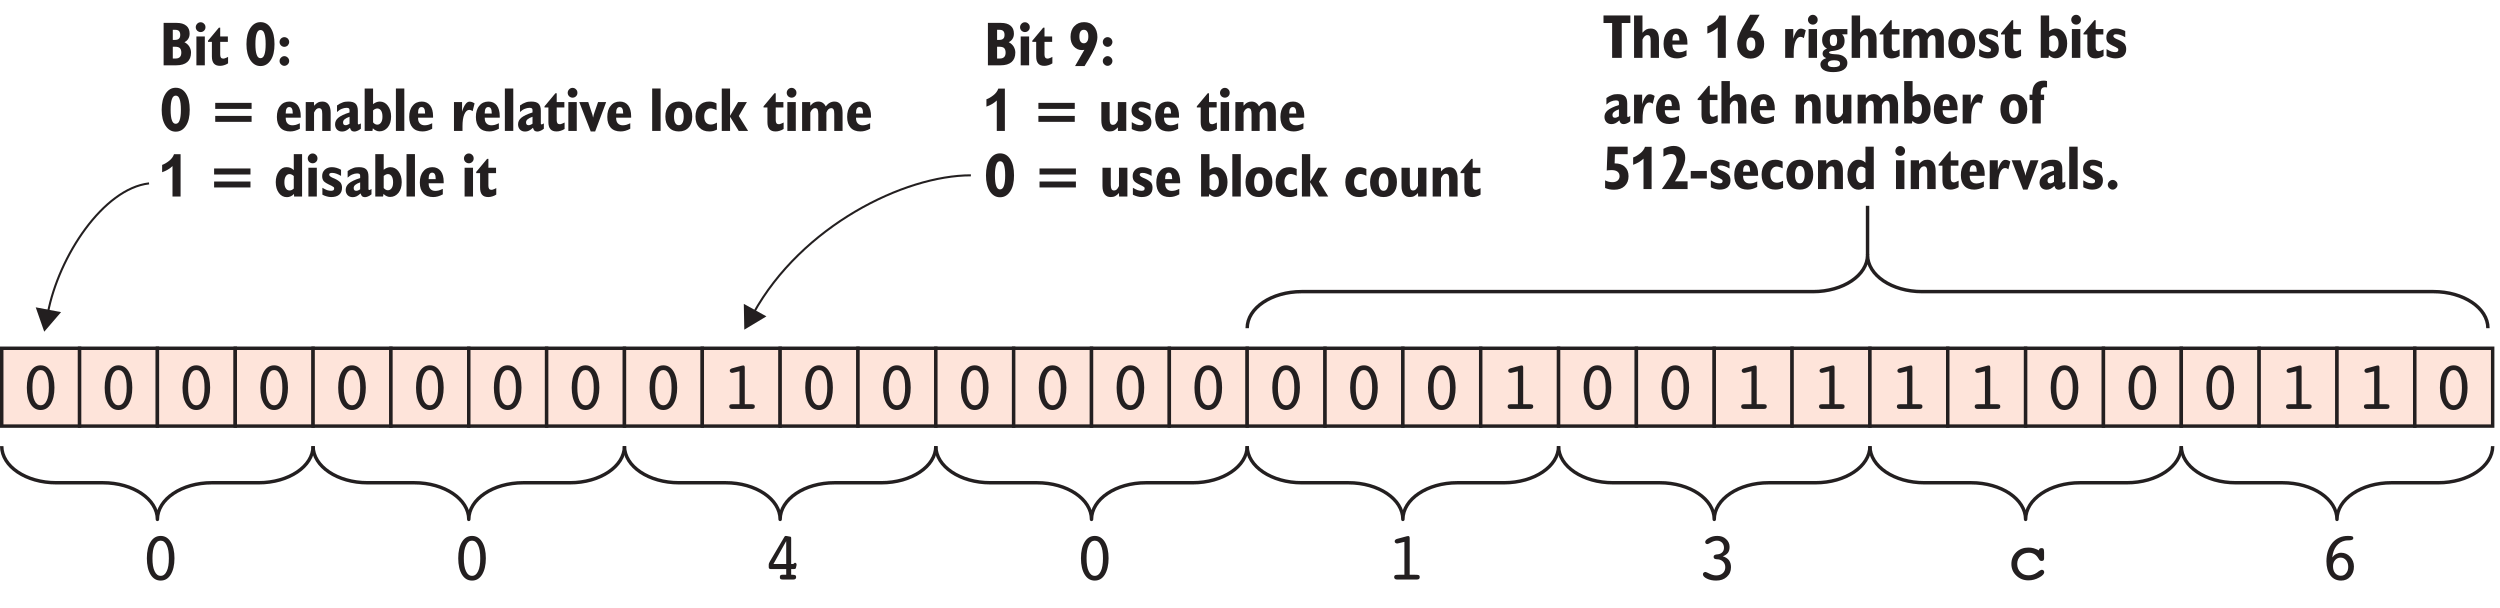 <?xml version="1.0" encoding="UTF-8"?>
<svg xmlns="http://www.w3.org/2000/svg" xmlns:xlink="http://www.w3.org/1999/xlink" width="362pt" height="88pt" viewBox="0 0 362 88" version="1.1">
<defs>
<g>
<symbol overflow="visible" id="glyph0-0">
<path style="stroke:none;" d="M 5.5 1.766 L 5.5 -7.047 L 0.5 -7.047 L 0.5 1.766 Z M 1.062 -6.484 L 4.938 -6.484 L 4.938 1.203 L 1.062 1.203 Z M 1.062 -6.484 "/>
</symbol>
<symbol overflow="visible" id="glyph0-1">
<path style="stroke:none;" d="M 3.875 -4.953 C 4.094 -4.516 4.188 -3.891 4.188 -3.078 C 4.188 -2.266 4.094 -1.641 3.875 -1.203 C 3.672 -0.75 3.375 -0.531 3 -0.531 C 2.625 -0.531 2.328 -0.75 2.125 -1.203 C 1.906 -1.641 1.812 -2.266 1.812 -3.078 C 1.812 -3.891 1.906 -4.516 2.125 -4.953 C 2.328 -5.406 2.625 -5.625 3 -5.625 C 3.375 -5.625 3.672 -5.406 3.875 -4.953 Z M 4.453 -0.703 C 4.812 -1.297 5 -2.078 5 -3.078 C 5 -4.078 4.812 -4.875 4.453 -5.453 C 4.094 -6.031 3.609 -6.312 3 -6.312 C 2.391 -6.312 1.906 -6.031 1.547 -5.453 C 1.188 -4.875 1 -4.094 1 -3.078 C 1 -2.078 1.188 -1.281 1.547 -0.703 C 1.906 -0.125 2.391 0.156 3 0.156 C 3.609 0.156 4.094 -0.125 4.453 -0.703 Z M 4.453 -0.703 "/>
</symbol>
<symbol overflow="visible" id="glyph0-2">
<path style="stroke:none;" d="M 2.75 -5.453 L 2.75 -0.688 L 1.938 -0.688 C 1.656 -0.688 1.469 -0.672 1.391 -0.625 C 1.312 -0.562 1.266 -0.484 1.266 -0.344 C 1.266 -0.234 1.297 -0.156 1.375 -0.094 C 1.438 -0.031 1.531 0 1.656 0 L 4.578 0 C 4.703 0 4.812 -0.031 4.875 -0.094 C 4.938 -0.156 4.969 -0.234 4.969 -0.344 C 4.969 -0.484 4.938 -0.562 4.844 -0.625 C 4.766 -0.672 4.594 -0.688 4.297 -0.688 L 3.516 -0.688 L 3.516 -5.969 C 3.516 -6.062 3.5 -6.156 3.469 -6.203 C 3.438 -6.266 3.375 -6.297 3.312 -6.297 C 3.281 -6.297 3.25 -6.297 3.219 -6.281 C 3.188 -6.281 3.156 -6.266 3.109 -6.266 L 1.656 -5.875 C 1.562 -5.844 1.484 -5.797 1.422 -5.734 C 1.375 -5.688 1.344 -5.609 1.344 -5.531 C 1.344 -5.438 1.375 -5.359 1.438 -5.312 C 1.5 -5.25 1.578 -5.219 1.688 -5.219 C 1.703 -5.219 1.719 -5.219 1.734 -5.219 C 1.766 -5.234 1.797 -5.234 1.828 -5.234 Z M 2.75 -5.453 "/>
</symbol>
<symbol overflow="visible" id="glyph0-3">
<path style="stroke:none;" d="M 1.562 -2.25 L 3.406 -5.562 L 3.406 -2.25 Z M 4.453 0 C 4.594 0 4.688 -0.031 4.75 -0.094 C 4.812 -0.156 4.844 -0.234 4.844 -0.344 C 4.844 -0.484 4.812 -0.562 4.734 -0.609 C 4.656 -0.656 4.516 -0.688 4.297 -0.688 L 4.125 -0.688 L 4.125 -1.516 L 4.547 -1.516 C 4.641 -1.516 4.703 -1.531 4.75 -1.562 C 4.797 -1.625 4.828 -1.703 4.844 -1.812 L 4.891 -2.016 C 4.906 -2.047 4.906 -2.062 4.906 -2.094 C 4.906 -2.109 4.906 -2.141 4.906 -2.172 C 4.906 -2.234 4.891 -2.297 4.844 -2.344 C 4.797 -2.406 4.734 -2.422 4.688 -2.422 C 4.625 -2.422 4.578 -2.391 4.547 -2.344 C 4.516 -2.281 4.453 -2.25 4.375 -2.25 L 4.125 -2.25 L 4.125 -5.953 C 4.125 -6.031 4.125 -6.094 4.094 -6.141 C 4.062 -6.188 4.016 -6.203 3.984 -6.203 L 3.484 -6.297 C 3.469 -6.297 3.453 -6.297 3.438 -6.297 C 3.391 -6.312 3.359 -6.312 3.344 -6.312 C 3.297 -6.312 3.25 -6.297 3.219 -6.281 C 3.188 -6.25 3.156 -6.203 3.109 -6.125 L 1.047 -2.625 C 1.047 -2.594 1.031 -2.578 1.016 -2.562 C 0.922 -2.406 0.875 -2.281 0.875 -2.156 L 0.875 -1.812 C 0.875 -1.703 0.891 -1.641 0.938 -1.594 C 0.984 -1.547 1.047 -1.516 1.125 -1.516 L 3.406 -1.516 L 3.406 -0.688 L 2.844 -0.688 C 2.703 -0.688 2.625 -0.656 2.562 -0.609 C 2.516 -0.562 2.484 -0.469 2.484 -0.344 C 2.484 -0.219 2.516 -0.125 2.562 -0.078 C 2.625 -0.031 2.719 0 2.875 0 Z M 4.453 0 "/>
</symbol>
<symbol overflow="visible" id="glyph0-4">
<path style="stroke:none;" d="M 4.516 -3.875 C 4.672 -4.094 4.75 -4.375 4.75 -4.719 C 4.75 -5.172 4.578 -5.547 4.234 -5.859 C 3.906 -6.172 3.484 -6.312 2.984 -6.312 C 2.531 -6.312 2.125 -6.219 1.766 -6.016 C 1.406 -5.828 1.219 -5.625 1.219 -5.438 C 1.219 -5.344 1.25 -5.266 1.312 -5.203 C 1.375 -5.156 1.453 -5.125 1.547 -5.125 C 1.609 -5.125 1.797 -5.203 2.078 -5.375 C 2.375 -5.547 2.656 -5.625 2.922 -5.625 C 3.219 -5.625 3.453 -5.531 3.656 -5.344 C 3.844 -5.141 3.938 -4.891 3.938 -4.578 C 3.938 -4.344 3.859 -4.125 3.703 -3.953 C 3.547 -3.797 3.344 -3.688 3.094 -3.656 C 3.016 -3.641 2.938 -3.625 2.828 -3.625 C 2.562 -3.578 2.438 -3.469 2.438 -3.281 C 2.438 -3.062 2.562 -2.953 2.844 -2.938 C 2.984 -2.938 3.094 -2.922 3.188 -2.906 C 3.484 -2.844 3.703 -2.719 3.875 -2.516 C 4.047 -2.312 4.125 -2.062 4.125 -1.781 C 4.125 -1.438 4.016 -1.141 3.766 -0.922 C 3.516 -0.703 3.203 -0.594 2.812 -0.594 C 2.516 -0.594 2.203 -0.672 1.844 -0.844 C 1.516 -1.016 1.312 -1.094 1.25 -1.094 C 1.156 -1.094 1.062 -1.062 0.984 -0.984 C 0.922 -0.938 0.891 -0.844 0.891 -0.75 C 0.891 -0.531 1.078 -0.312 1.469 -0.125 C 1.844 0.062 2.297 0.156 2.797 0.156 C 3.438 0.156 3.953 -0.016 4.344 -0.375 C 4.766 -0.75 4.953 -1.203 4.953 -1.781 C 4.953 -2.188 4.859 -2.516 4.656 -2.797 C 4.438 -3.062 4.141 -3.25 3.766 -3.359 C 4.094 -3.484 4.344 -3.656 4.516 -3.875 Z M 4.516 -3.875 "/>
</symbol>
<symbol overflow="visible" id="glyph0-5">
<path style="stroke:none;" d="M 3.688 -4.531 C 3.438 -4.594 3.188 -4.625 2.938 -4.625 C 2.234 -4.625 1.641 -4.406 1.172 -3.953 C 0.703 -3.484 0.469 -2.938 0.469 -2.25 C 0.469 -1.578 0.703 -1.016 1.188 -0.562 C 1.656 -0.109 2.234 0.125 2.938 0.125 C 3.484 0.125 4 -0.016 4.484 -0.281 C 4.984 -0.547 5.219 -0.812 5.219 -1.062 C 5.219 -1.172 5.188 -1.25 5.125 -1.312 C 5.062 -1.375 4.984 -1.406 4.875 -1.406 C 4.766 -1.406 4.594 -1.312 4.375 -1.156 C 4.281 -1.062 4.188 -1.016 4.125 -0.969 C 3.953 -0.844 3.766 -0.766 3.562 -0.703 C 3.375 -0.641 3.172 -0.609 2.953 -0.609 C 2.469 -0.609 2.078 -0.766 1.781 -1.062 C 1.469 -1.375 1.312 -1.766 1.312 -2.266 C 1.312 -2.734 1.484 -3.125 1.797 -3.422 C 2.109 -3.719 2.531 -3.875 3.031 -3.875 C 3.312 -3.875 3.578 -3.797 3.797 -3.672 C 4.031 -3.531 4.219 -3.328 4.375 -3.062 C 4.453 -2.906 4.547 -2.812 4.594 -2.766 C 4.672 -2.703 4.734 -2.688 4.828 -2.688 C 4.953 -2.688 5.047 -2.703 5.109 -2.766 C 5.172 -2.828 5.203 -2.922 5.203 -3.047 L 5.203 -3.953 C 5.203 -4.188 5.172 -4.344 5.125 -4.438 C 5.062 -4.516 4.984 -4.547 4.844 -4.547 C 4.719 -4.547 4.625 -4.516 4.562 -4.469 C 4.5 -4.422 4.469 -4.344 4.469 -4.234 L 4.469 -4.219 C 4.188 -4.359 3.938 -4.453 3.688 -4.531 Z M 3.688 -4.531 "/>
</symbol>
<symbol overflow="visible" id="glyph0-6">
<path style="stroke:none;" d="M 2.266 -2.812 C 2.469 -3.047 2.734 -3.172 3.047 -3.172 C 3.375 -3.172 3.625 -3.047 3.844 -2.797 C 4.047 -2.547 4.156 -2.234 4.156 -1.828 C 4.156 -1.453 4.047 -1.125 3.844 -0.906 C 3.656 -0.656 3.391 -0.547 3.078 -0.547 C 2.75 -0.547 2.484 -0.672 2.266 -0.922 C 2.062 -1.172 1.953 -1.5 1.953 -1.906 C 1.953 -2.266 2.047 -2.578 2.266 -2.812 Z M 2.453 -4.844 C 2.766 -5.266 3.188 -5.516 3.703 -5.625 C 3.859 -5.656 4.062 -5.672 4.312 -5.672 C 4.703 -5.688 4.891 -5.781 4.891 -5.984 C 4.891 -6.125 4.844 -6.203 4.734 -6.25 C 4.641 -6.297 4.438 -6.312 4.109 -6.312 C 3.188 -6.312 2.438 -5.984 1.859 -5.312 C 1.297 -4.641 1 -3.75 1 -2.641 C 1 -1.797 1.188 -1.109 1.578 -0.594 C 1.953 -0.094 2.484 0.156 3.125 0.156 C 3.656 0.156 4.109 -0.031 4.453 -0.406 C 4.812 -0.797 4.984 -1.281 4.984 -1.875 C 4.984 -2.438 4.797 -2.906 4.438 -3.297 C 4.078 -3.688 3.641 -3.875 3.125 -3.875 C 2.875 -3.875 2.641 -3.812 2.438 -3.703 C 2.203 -3.594 2.016 -3.422 1.844 -3.203 C 1.922 -3.875 2.125 -4.438 2.453 -4.844 Z M 2.453 -4.844 "/>
</symbol>
<symbol overflow="visible" id="glyph1-0">
<path style="stroke:none;" d="M 4.953 1.594 L 4.953 -6.344 L 0.453 -6.344 L 0.453 1.594 Z M 0.953 -5.844 L 4.453 -5.844 L 4.453 1.094 L 0.953 1.094 Z M 0.953 -5.844 "/>
</symbol>
<symbol overflow="visible" id="glyph1-1">
<path style="stroke:none;" d="M 1.875 -2.688 L 2.203 -2.688 C 2.516 -2.688 2.75 -2.625 2.891 -2.5 C 3.031 -2.359 3.109 -2.141 3.109 -1.844 C 3.109 -1.562 3.047 -1.344 2.906 -1.203 C 2.766 -1.062 2.578 -0.984 2.297 -0.984 L 1.875 -0.984 Z M 1.875 -5.141 L 2.203 -5.141 C 2.469 -5.141 2.656 -5.078 2.766 -4.969 C 2.891 -4.844 2.953 -4.656 2.953 -4.406 C 2.953 -4.141 2.891 -3.953 2.75 -3.844 C 2.625 -3.719 2.406 -3.672 2.094 -3.672 L 1.875 -3.672 Z M 2.391 0 C 3.078 0 3.609 -0.156 3.969 -0.469 C 4.328 -0.781 4.516 -1.234 4.516 -1.844 C 4.516 -2.172 4.422 -2.453 4.266 -2.719 C 4.109 -2.969 3.875 -3.188 3.562 -3.344 C 3.828 -3.484 4.016 -3.656 4.125 -3.859 C 4.25 -4.062 4.312 -4.297 4.312 -4.594 C 4.312 -5.078 4.156 -5.469 3.828 -5.734 C 3.484 -6.016 3.031 -6.141 2.438 -6.141 L 0.547 -6.141 L 0.547 0 Z M 2.391 0 "/>
</symbol>
<symbol overflow="visible" id="glyph1-2">
<path style="stroke:none;" d="M 0.562 -5.016 C 0.703 -4.891 0.875 -4.812 1.062 -4.812 C 1.266 -4.812 1.438 -4.891 1.562 -5.016 C 1.703 -5.156 1.766 -5.312 1.766 -5.516 C 1.766 -5.719 1.703 -5.891 1.562 -6.016 C 1.438 -6.156 1.266 -6.234 1.062 -6.234 C 0.859 -6.234 0.703 -6.156 0.562 -6.016 C 0.438 -5.875 0.359 -5.719 0.359 -5.516 C 0.359 -5.312 0.438 -5.156 0.562 -5.016 Z M 1.672 0 L 1.672 -4.172 L 0.453 -4.172 L 0.453 0 Z M 1.672 0 "/>
</symbol>
<symbol overflow="visible" id="glyph1-3">
<path style="stroke:none;" d="M 0 -3.562 L 0 -3.391 L 0.562 -3.391 L 0.562 -1.281 C 0.562 -0.812 0.656 -0.484 0.859 -0.25 C 1.047 -0.031 1.344 0.078 1.75 0.078 C 1.938 0.078 2.141 0.047 2.328 -0.016 C 2.516 -0.062 2.703 -0.156 2.906 -0.281 L 2.906 -1.219 C 2.734 -1.125 2.578 -1.062 2.484 -1.031 C 2.375 -0.984 2.297 -0.969 2.219 -0.969 C 2.062 -0.969 1.953 -1.016 1.875 -1.109 C 1.812 -1.203 1.766 -1.344 1.766 -1.531 L 1.766 -3.391 L 2.875 -3.391 L 2.875 -4.172 L 1.766 -4.172 L 1.766 -5.453 L 1.578 -5.453 Z M 0 -3.562 "/>
</symbol>
<symbol overflow="visible" id="glyph1-4">
<path style="stroke:none;" d=""/>
</symbol>
<symbol overflow="visible" id="glyph1-5">
<path style="stroke:none;" d="M 1.75 -4.609 C 1.859 -4.938 2.047 -5.109 2.297 -5.109 C 2.562 -5.109 2.75 -4.953 2.859 -4.609 C 2.984 -4.281 3.047 -3.766 3.047 -3.062 C 3.047 -2.375 2.984 -1.859 2.859 -1.531 C 2.75 -1.203 2.562 -1.031 2.297 -1.031 C 2.047 -1.031 1.859 -1.203 1.75 -1.531 C 1.625 -1.859 1.562 -2.375 1.562 -3.062 C 1.562 -3.766 1.625 -4.281 1.75 -4.609 Z M 0.828 -0.75 C 1.203 -0.188 1.688 0.109 2.297 0.109 C 2.922 0.109 3.422 -0.188 3.781 -0.75 C 4.156 -1.312 4.328 -2.094 4.328 -3.062 C 4.328 -4.047 4.156 -4.828 3.781 -5.406 C 3.422 -5.969 2.922 -6.25 2.297 -6.25 C 1.688 -6.25 1.203 -5.953 0.828 -5.391 C 0.453 -4.812 0.266 -4.047 0.266 -3.062 C 0.266 -2.094 0.453 -1.328 0.828 -0.75 Z M 0.828 -0.75 "/>
</symbol>
<symbol overflow="visible" id="glyph1-6">
<path style="stroke:none;" d="M 0.656 -0.141 C 0.797 0 0.953 0.078 1.141 0.078 C 1.328 0.078 1.5 0 1.641 -0.141 C 1.766 -0.266 1.844 -0.438 1.844 -0.625 C 1.844 -0.812 1.766 -0.984 1.641 -1.109 C 1.5 -1.25 1.328 -1.328 1.141 -1.328 C 0.953 -1.328 0.797 -1.25 0.656 -1.109 C 0.516 -0.969 0.453 -0.812 0.453 -0.625 C 0.453 -0.438 0.516 -0.266 0.656 -0.141 Z M 0.656 -2.875 C 0.797 -2.75 0.953 -2.672 1.141 -2.672 C 1.328 -2.672 1.5 -2.75 1.641 -2.875 C 1.766 -3.031 1.844 -3.188 1.844 -3.375 C 1.844 -3.562 1.766 -3.734 1.641 -3.875 C 1.5 -4 1.328 -4.078 1.141 -4.078 C 0.953 -4.078 0.797 -4 0.656 -3.875 C 0.516 -3.719 0.453 -3.562 0.453 -3.375 C 0.453 -3.188 0.516 -3.031 0.656 -2.875 Z M 0.656 -2.875 "/>
</symbol>
<symbol overflow="visible" id="glyph1-7">
<path style="stroke:none;" d="M 1.109 -1.312 L 6.375 -1.312 L 6.375 -2.172 L 1.109 -2.172 Z M 1.109 -3.188 L 6.375 -3.188 L 6.375 -4.062 L 1.109 -4.062 Z M 1.109 -3.188 "/>
</symbol>
<symbol overflow="visible" id="glyph1-8">
<path style="stroke:none;" d="M 1.516 -2.609 C 1.516 -2.891 1.562 -3.109 1.641 -3.234 C 1.734 -3.391 1.859 -3.453 2.016 -3.453 C 2.188 -3.453 2.328 -3.391 2.406 -3.234 C 2.484 -3.094 2.531 -2.875 2.531 -2.562 L 2.531 -2.516 L 1.516 -2.516 Z M 2.969 -0.875 C 2.797 -0.844 2.641 -0.812 2.5 -0.812 C 2.172 -0.812 1.938 -0.906 1.766 -1.094 C 1.594 -1.266 1.516 -1.531 1.516 -1.875 L 1.516 -1.922 L 3.688 -1.922 C 3.688 -1.953 3.688 -1.984 3.688 -2.047 C 3.688 -2.094 3.688 -2.125 3.688 -2.141 C 3.688 -2.797 3.547 -3.312 3.266 -3.688 C 2.969 -4.062 2.562 -4.25 2.062 -4.25 C 1.5 -4.25 1.047 -4.047 0.734 -3.641 C 0.391 -3.25 0.234 -2.703 0.234 -2.016 C 0.234 -1.344 0.406 -0.828 0.734 -0.469 C 1.078 -0.094 1.562 0.078 2.172 0.078 C 2.391 0.078 2.609 0.047 2.844 -0.016 C 3.078 -0.078 3.328 -0.188 3.562 -0.312 L 3.562 -1.109 C 3.328 -1 3.125 -0.922 2.969 -0.875 Z M 2.969 -0.875 "/>
</symbol>
<symbol overflow="visible" id="glyph1-9">
<path style="stroke:none;" d="M 1.656 0 L 1.656 -2.656 C 1.766 -2.875 1.875 -3.047 1.984 -3.141 C 2.094 -3.234 2.234 -3.297 2.359 -3.297 C 2.531 -3.297 2.656 -3.234 2.734 -3.109 C 2.812 -2.984 2.844 -2.766 2.844 -2.453 L 2.844 0 L 4.062 0 L 4.062 -2.641 C 4.062 -3.156 3.953 -3.562 3.75 -3.828 C 3.547 -4.109 3.25 -4.25 2.859 -4.25 C 2.609 -4.25 2.391 -4.203 2.219 -4.109 C 2.031 -4.016 1.844 -3.859 1.672 -3.641 L 1.641 -4.172 L 0.453 -4.172 L 0.453 0 Z M 1.656 0 "/>
</symbol>
<symbol overflow="visible" id="glyph1-10">
<path style="stroke:none;" d="M 2.031 -0.891 C 1.938 -0.844 1.844 -0.828 1.75 -0.828 C 1.625 -0.828 1.531 -0.859 1.469 -0.922 C 1.406 -1 1.375 -1.094 1.375 -1.234 C 1.375 -1.406 1.453 -1.562 1.609 -1.688 C 1.75 -1.812 1.984 -1.938 2.312 -2.047 L 2.312 -1.047 C 2.219 -0.984 2.125 -0.922 2.031 -0.891 Z M 2.594 -0.031 C 2.703 0.047 2.844 0.094 3 0.094 C 3.125 0.094 3.281 0.062 3.422 0 C 3.578 -0.062 3.766 -0.156 3.953 -0.312 L 3.953 -1.094 C 3.875 -1.031 3.812 -1 3.766 -0.984 C 3.703 -0.953 3.656 -0.938 3.641 -0.938 C 3.594 -0.938 3.562 -0.953 3.547 -0.984 C 3.531 -1 3.516 -1.031 3.516 -1.094 L 3.516 -2.906 C 3.516 -3.391 3.406 -3.719 3.188 -3.938 C 2.969 -4.156 2.609 -4.25 2.125 -4.25 C 1.828 -4.25 1.531 -4.219 1.281 -4.109 C 1.016 -4.016 0.75 -3.875 0.5 -3.688 L 0.5 -2.734 C 0.719 -2.938 0.938 -3.094 1.172 -3.188 C 1.406 -3.281 1.641 -3.344 1.875 -3.344 C 2.031 -3.344 2.141 -3.312 2.219 -3.266 C 2.281 -3.203 2.312 -3.125 2.312 -3.016 L 2.312 -2.672 C 1.547 -2.438 1.016 -2.172 0.688 -1.906 C 0.375 -1.641 0.219 -1.328 0.219 -0.953 C 0.219 -0.641 0.312 -0.391 0.5 -0.188 C 0.688 0 0.938 0.094 1.25 0.094 C 1.438 0.094 1.625 0.047 1.797 -0.031 C 1.969 -0.109 2.172 -0.266 2.375 -0.453 C 2.438 -0.266 2.5 -0.125 2.594 -0.031 Z M 2.594 -0.031 "/>
</symbol>
<symbol overflow="visible" id="glyph1-11">
<path style="stroke:none;" d="M 1.969 -3.172 C 2.062 -3.219 2.172 -3.25 2.281 -3.25 C 2.516 -3.25 2.688 -3.141 2.828 -2.938 C 2.969 -2.719 3.031 -2.438 3.031 -2.062 C 3.031 -1.703 2.969 -1.422 2.828 -1.219 C 2.688 -1.016 2.516 -0.906 2.281 -0.906 C 2.172 -0.906 2.062 -0.938 1.969 -0.984 C 1.859 -1.047 1.766 -1.125 1.672 -1.234 L 1.672 -2.969 C 1.766 -3.062 1.859 -3.125 1.969 -3.172 Z M 1.578 0 L 1.641 -0.375 C 1.797 -0.219 1.953 -0.109 2.109 -0.047 C 2.266 0.031 2.422 0.062 2.594 0.062 C 3.094 0.062 3.484 -0.141 3.812 -0.531 C 4.125 -0.922 4.281 -1.438 4.281 -2.078 C 4.281 -2.703 4.125 -3.234 3.812 -3.641 C 3.516 -4.047 3.109 -4.25 2.641 -4.25 C 2.484 -4.25 2.328 -4.219 2.156 -4.156 C 1.984 -4.094 1.828 -4 1.672 -3.875 L 1.672 -6.141 L 0.453 -6.141 L 0.453 0 Z M 1.578 0 "/>
</symbol>
<symbol overflow="visible" id="glyph1-12">
<path style="stroke:none;" d="M 1.688 0 L 1.688 -6.141 L 0.469 -6.141 L 0.469 0 Z M 1.688 0 "/>
</symbol>
<symbol overflow="visible" id="glyph1-13">
<path style="stroke:none;" d="M 1.688 0 L 1.688 -0.672 C 1.688 -1.391 1.766 -1.969 1.953 -2.406 C 2.141 -2.828 2.375 -3.047 2.672 -3.047 C 2.75 -3.047 2.828 -3.031 2.922 -3 C 3 -2.969 3.078 -2.922 3.156 -2.859 L 3.438 -3.984 C 3.328 -4.062 3.188 -4.125 3.078 -4.172 C 2.953 -4.219 2.828 -4.234 2.703 -4.234 C 2.5 -4.234 2.297 -4.125 2.125 -3.875 C 1.938 -3.641 1.766 -3.266 1.625 -2.781 L 1.625 -4.172 L 0.453 -4.172 L 0.453 0 Z M 1.688 0 "/>
</symbol>
<symbol overflow="visible" id="glyph1-14">
<path style="stroke:none;" d="M 2.203 0.078 L 3.797 -4.172 L 2.625 -4.172 L 2.094 -2.641 C 2.047 -2.531 2.016 -2.422 1.984 -2.297 C 1.953 -2.172 1.922 -2.047 1.906 -1.922 C 1.875 -2.062 1.844 -2.219 1.812 -2.328 C 1.766 -2.453 1.75 -2.562 1.703 -2.656 L 1.203 -4.172 L -0.094 -4.172 L 1.562 0.078 Z M 2.203 0.078 "/>
</symbol>
<symbol overflow="visible" id="glyph1-15">
<path style="stroke:none;" d="M 0.75 -0.5 C 1.094 -0.109 1.562 0.078 2.172 0.078 C 2.766 0.078 3.25 -0.109 3.594 -0.5 C 3.938 -0.875 4.109 -1.406 4.109 -2.078 C 4.109 -2.75 3.938 -3.281 3.594 -3.672 C 3.234 -4.062 2.766 -4.25 2.172 -4.25 C 1.578 -4.25 1.094 -4.062 0.75 -3.672 C 0.391 -3.281 0.219 -2.75 0.219 -2.078 C 0.219 -1.406 0.391 -0.875 0.75 -0.5 Z M 1.656 -3.016 C 1.766 -3.234 1.938 -3.344 2.172 -3.344 C 2.391 -3.344 2.578 -3.234 2.688 -3.016 C 2.812 -2.797 2.875 -2.5 2.875 -2.078 C 2.875 -1.672 2.812 -1.359 2.688 -1.156 C 2.578 -0.938 2.406 -0.828 2.172 -0.828 C 1.938 -0.828 1.766 -0.938 1.656 -1.141 C 1.531 -1.359 1.469 -1.672 1.469 -2.078 C 1.469 -2.5 1.531 -2.797 1.656 -3.016 Z M 1.656 -3.016 "/>
</symbol>
<symbol overflow="visible" id="glyph1-16">
<path style="stroke:none;" d="M 3.344 -1.203 C 3.156 -1.109 3 -1.031 2.859 -0.984 C 2.719 -0.938 2.578 -0.922 2.453 -0.922 C 2.156 -0.922 1.922 -1.016 1.75 -1.219 C 1.578 -1.438 1.5 -1.703 1.5 -2.078 C 1.5 -2.438 1.578 -2.734 1.75 -2.938 C 1.922 -3.156 2.156 -3.266 2.438 -3.266 C 2.547 -3.266 2.672 -3.234 2.812 -3.188 C 2.969 -3.156 3.109 -3.094 3.281 -3 L 3.281 -3.984 C 3.109 -4.078 2.922 -4.141 2.75 -4.188 C 2.578 -4.234 2.391 -4.25 2.219 -4.25 C 1.625 -4.25 1.141 -4.062 0.781 -3.656 C 0.406 -3.266 0.234 -2.734 0.234 -2.078 C 0.234 -1.406 0.406 -0.891 0.781 -0.5 C 1.141 -0.109 1.609 0.078 2.219 0.078 C 2.406 0.078 2.594 0.062 2.797 0.016 C 2.969 -0.031 3.156 -0.094 3.344 -0.188 Z M 3.344 -1.203 "/>
</symbol>
<symbol overflow="visible" id="glyph1-17">
<path style="stroke:none;" d="M 1.641 0 L 1.641 -2.047 L 2.891 0 L 4.25 0 L 2.906 -2.156 L 4.078 -4.172 L 2.797 -4.172 L 1.641 -2.188 L 1.641 -6.141 L 0.438 -6.141 L 0.438 0 Z M 1.641 0 "/>
</symbol>
<symbol overflow="visible" id="glyph1-18">
<path style="stroke:none;" d="M 1.641 0 L 1.641 -2.656 C 1.719 -2.859 1.812 -3.016 1.938 -3.125 C 2.047 -3.234 2.172 -3.297 2.328 -3.297 C 2.484 -3.297 2.609 -3.234 2.688 -3.109 C 2.75 -2.984 2.797 -2.766 2.797 -2.453 L 2.797 0 L 3.969 0 L 3.969 -2.656 C 4.047 -2.859 4.141 -3.016 4.25 -3.125 C 4.375 -3.234 4.516 -3.297 4.641 -3.297 C 4.812 -3.297 4.938 -3.234 5 -3.109 C 5.078 -2.984 5.109 -2.766 5.109 -2.453 L 5.109 0 L 6.312 0 L 6.312 -2.641 C 6.312 -3.156 6.203 -3.562 6.016 -3.828 C 5.812 -4.109 5.531 -4.25 5.141 -4.25 C 4.891 -4.25 4.656 -4.188 4.469 -4.078 C 4.25 -3.969 4.062 -3.781 3.875 -3.547 C 3.766 -3.781 3.609 -3.953 3.422 -4.078 C 3.266 -4.188 3.031 -4.25 2.781 -4.25 C 2.562 -4.25 2.359 -4.203 2.188 -4.109 C 2 -4.016 1.828 -3.859 1.641 -3.641 L 1.625 -4.172 L 0.453 -4.172 L 0.453 0 Z M 1.641 0 "/>
</symbol>
<symbol overflow="visible" id="glyph1-19">
<path style="stroke:none;" d="M 2.562 -0.953 C 2.469 -0.906 2.359 -0.875 2.25 -0.875 C 2 -0.875 1.812 -0.984 1.688 -1.188 C 1.547 -1.391 1.484 -1.688 1.484 -2.062 C 1.484 -2.438 1.547 -2.719 1.688 -2.938 C 1.812 -3.141 2 -3.25 2.234 -3.25 C 2.344 -3.25 2.453 -3.219 2.547 -3.172 C 2.641 -3.125 2.75 -3.062 2.844 -2.969 L 2.844 -1.156 C 2.75 -1.062 2.656 -1 2.562 -0.953 Z M 2.891 0 L 4.047 0 L 4.047 -6.141 L 2.844 -6.141 L 2.844 -3.828 C 2.688 -3.969 2.516 -4.094 2.344 -4.156 C 2.172 -4.219 1.984 -4.25 1.766 -4.25 C 1.344 -4.25 0.984 -4.047 0.688 -3.641 C 0.391 -3.219 0.234 -2.703 0.234 -2.078 C 0.234 -1.438 0.391 -0.922 0.688 -0.516 C 0.984 -0.109 1.375 0.094 1.859 0.094 C 2.047 0.094 2.234 0.047 2.406 -0.031 C 2.578 -0.109 2.734 -0.219 2.875 -0.375 Z M 2.891 0 "/>
</symbol>
<symbol overflow="visible" id="glyph1-20">
<path style="stroke:none;" d="M 0.984 -0.016 C 1.203 0.047 1.406 0.078 1.609 0.078 C 2.109 0.078 2.5 -0.031 2.781 -0.266 C 3.062 -0.516 3.188 -0.844 3.188 -1.281 C 3.188 -1.578 3.109 -1.812 2.969 -2.016 C 2.797 -2.203 2.516 -2.406 2.109 -2.594 C 2.047 -2.625 1.953 -2.656 1.844 -2.703 C 1.5 -2.859 1.328 -3 1.328 -3.156 C 1.328 -3.25 1.359 -3.312 1.438 -3.359 C 1.5 -3.406 1.609 -3.422 1.75 -3.422 C 1.938 -3.422 2.141 -3.391 2.359 -3.312 C 2.578 -3.234 2.812 -3.125 3.047 -2.984 L 3.047 -3.875 C 2.828 -4 2.594 -4.094 2.375 -4.156 C 2.156 -4.219 1.938 -4.25 1.703 -4.25 C 1.297 -4.25 0.969 -4.125 0.703 -3.891 C 0.438 -3.641 0.312 -3.344 0.312 -2.969 C 0.312 -2.672 0.375 -2.438 0.531 -2.234 C 0.688 -2.047 1.062 -1.828 1.656 -1.562 C 1.812 -1.469 1.922 -1.406 1.984 -1.359 C 2.031 -1.312 2.047 -1.234 2.047 -1.156 C 2.047 -1.047 2.016 -0.969 1.938 -0.906 C 1.859 -0.859 1.75 -0.828 1.609 -0.828 C 1.438 -0.828 1.234 -0.859 1.031 -0.922 C 0.828 -1 0.609 -1.109 0.344 -1.266 L 0.344 -0.266 C 0.562 -0.156 0.781 -0.062 0.984 -0.016 Z M 0.984 -0.016 "/>
</symbol>
<symbol overflow="visible" id="glyph1-21">
<path style="stroke:none;" d="M 2.719 0 L 2.719 -5.047 L 3.969 -5.047 L 3.969 -6.141 L 0.078 -6.141 L 0.078 -5.047 L 1.328 -5.047 L 1.328 0 Z M 2.719 0 "/>
</symbol>
<symbol overflow="visible" id="glyph1-22">
<path style="stroke:none;" d="M 1.672 0 L 1.672 -2.656 C 1.781 -2.875 1.891 -3.047 2 -3.141 C 2.109 -3.234 2.234 -3.297 2.375 -3.297 C 2.547 -3.297 2.672 -3.234 2.75 -3.109 C 2.828 -2.969 2.859 -2.75 2.859 -2.453 L 2.859 0 L 4.062 0 L 4.062 -2.641 C 4.062 -3.156 3.969 -3.562 3.766 -3.828 C 3.562 -4.109 3.266 -4.25 2.875 -4.25 C 2.625 -4.25 2.406 -4.203 2.219 -4.109 C 2.047 -4.016 1.859 -3.859 1.672 -3.641 L 1.672 -6.141 L 0.453 -6.141 L 0.453 0 Z M 1.672 0 "/>
</symbol>
<symbol overflow="visible" id="glyph1-23">
<path style="stroke:none;" d="M 1.75 -2.703 C 1.875 -2.875 2.031 -2.953 2.234 -2.953 C 2.453 -2.953 2.625 -2.875 2.734 -2.703 C 2.844 -2.531 2.891 -2.297 2.891 -1.984 C 2.891 -1.672 2.844 -1.422 2.734 -1.266 C 2.625 -1.094 2.453 -1.016 2.234 -1.016 C 2.031 -1.016 1.875 -1.094 1.75 -1.266 C 1.641 -1.422 1.594 -1.672 1.594 -1.984 C 1.594 -2.297 1.641 -2.531 1.75 -2.703 Z M 3.516 -6.25 L 2.141 -6.25 L 1.703 -5.531 L 1.672 -5.469 C 0.734 -3.969 0.266 -2.828 0.266 -2.062 C 0.266 -1.406 0.453 -0.891 0.797 -0.484 C 1.156 -0.094 1.625 0.109 2.203 0.109 C 2.781 0.109 3.266 -0.094 3.625 -0.484 C 4 -0.891 4.172 -1.406 4.172 -2.031 C 4.172 -2.594 4.016 -3.062 3.719 -3.406 C 3.406 -3.766 3 -3.938 2.516 -3.938 C 2.469 -3.938 2.438 -3.938 2.375 -3.938 C 2.328 -3.938 2.266 -3.922 2.172 -3.922 Z M 3.516 -6.25 "/>
</symbol>
<symbol overflow="visible" id="glyph1-24">
<path style="stroke:none;" d="M 2.672 0.469 C 2.812 0.547 2.875 0.672 2.875 0.844 C 2.875 1.016 2.812 1.125 2.656 1.219 C 2.5 1.297 2.281 1.344 2 1.344 C 1.688 1.344 1.469 1.312 1.328 1.234 C 1.188 1.156 1.109 1.031 1.109 0.875 C 1.109 0.703 1.188 0.562 1.344 0.484 C 1.5 0.391 1.719 0.344 2.016 0.344 C 2.312 0.344 2.531 0.391 2.672 0.469 Z M 1.516 -3.156 C 1.609 -3.297 1.75 -3.359 1.922 -3.359 C 2.109 -3.359 2.234 -3.297 2.328 -3.172 C 2.406 -3.047 2.453 -2.828 2.453 -2.531 C 2.453 -2.25 2.406 -2.047 2.328 -1.906 C 2.234 -1.781 2.109 -1.719 1.922 -1.719 C 1.75 -1.719 1.609 -1.781 1.516 -1.922 C 1.438 -2.047 1.391 -2.266 1.391 -2.531 C 1.391 -2.812 1.438 -3.031 1.516 -3.156 Z M 0.5 -1.047 C 0.391 -0.922 0.344 -0.781 0.344 -0.609 C 0.344 -0.453 0.391 -0.328 0.484 -0.219 C 0.562 -0.109 0.703 -0.031 0.875 0.031 C 0.609 0.125 0.391 0.25 0.25 0.406 C 0.109 0.562 0.031 0.734 0.031 0.938 C 0.031 1.297 0.203 1.578 0.516 1.766 C 0.844 1.969 1.297 2.062 1.875 2.062 C 2.531 2.062 3.031 1.953 3.391 1.719 C 3.75 1.484 3.938 1.156 3.938 0.734 C 3.938 0.375 3.781 0.078 3.484 -0.141 C 3.203 -0.375 2.812 -0.5 2.328 -0.516 C 2.266 -0.516 2.156 -0.531 2.047 -0.531 C 1.531 -0.562 1.281 -0.641 1.281 -0.781 C 1.281 -0.891 1.453 -0.969 1.781 -1 C 1.984 -1.016 2.141 -1.047 2.266 -1.078 C 2.688 -1.156 3 -1.312 3.219 -1.531 C 3.422 -1.766 3.531 -2.062 3.531 -2.453 C 3.531 -2.641 3.516 -2.828 3.453 -2.984 C 3.391 -3.125 3.297 -3.281 3.172 -3.406 L 3.938 -3.406 L 3.938 -4.172 L 2.141 -4.172 C 1.547 -4.172 1.094 -4.031 0.766 -3.766 C 0.438 -3.484 0.281 -3.109 0.281 -2.625 C 0.281 -2.328 0.328 -2.062 0.453 -1.859 C 0.562 -1.641 0.75 -1.469 0.984 -1.344 C 0.781 -1.266 0.609 -1.172 0.5 -1.047 Z M 0.5 -1.047 "/>
</symbol>
<symbol overflow="visible" id="glyph1-25">
<path style="stroke:none;" d="M 2.828 0 L 4.031 0 L 4.031 -4.172 L 2.812 -4.172 L 2.812 -1.516 C 2.703 -1.281 2.594 -1.125 2.5 -1.031 C 2.375 -0.922 2.25 -0.875 2.109 -0.875 C 1.938 -0.875 1.812 -0.938 1.734 -1.062 C 1.672 -1.188 1.625 -1.406 1.625 -1.703 L 1.625 -4.172 L 0.422 -4.172 L 0.422 -1.531 C 0.422 -1.016 0.516 -0.609 0.734 -0.328 C 0.938 -0.047 1.234 0.078 1.625 0.078 C 1.875 0.078 2.094 0.031 2.266 -0.062 C 2.453 -0.156 2.641 -0.312 2.812 -0.516 Z M 2.828 0 "/>
</symbol>
<symbol overflow="visible" id="glyph1-26">
<path style="stroke:none;" d="M 1.719 0 L 1.719 -3.391 L 2.203 -3.391 L 2.203 -4.172 L 1.719 -4.172 L 1.719 -4.484 C 1.719 -4.766 1.766 -4.953 1.875 -5.078 C 1.969 -5.188 2.141 -5.25 2.344 -5.25 C 2.391 -5.25 2.453 -5.25 2.547 -5.234 C 2.578 -5.234 2.609 -5.219 2.625 -5.219 L 2.625 -6.141 C 2.562 -6.156 2.484 -6.172 2.406 -6.188 C 2.328 -6.188 2.25 -6.203 2.156 -6.203 C 1.625 -6.203 1.203 -6.047 0.922 -5.734 C 0.641 -5.422 0.5 -4.969 0.5 -4.375 C 0.5 -4.359 0.5 -4.312 0.5 -4.281 C 0.5 -4.234 0.5 -4.188 0.5 -4.172 L 0.094 -4.172 L 0.094 -3.391 L 0.5 -3.391 L 0.5 0 Z M 1.719 0 "/>
</symbol>
<symbol overflow="visible" id="glyph1-27">
<path style="stroke:none;" d="M 0.922 0.031 C 1.156 0.078 1.391 0.094 1.625 0.094 C 2.266 0.094 2.766 -0.078 3.141 -0.438 C 3.516 -0.797 3.703 -1.266 3.703 -1.859 C 3.703 -2.438 3.531 -2.891 3.172 -3.219 C 2.828 -3.562 2.344 -3.719 1.734 -3.719 L 1.688 -3.719 L 1.734 -5.047 L 3.578 -5.047 L 3.578 -6.141 L 0.672 -6.141 L 0.547 -2.688 C 0.672 -2.703 0.781 -2.734 0.891 -2.734 C 1.016 -2.75 1.109 -2.75 1.203 -2.75 C 1.594 -2.75 1.891 -2.688 2.094 -2.531 C 2.297 -2.375 2.406 -2.156 2.406 -1.875 C 2.406 -1.609 2.312 -1.406 2.125 -1.234 C 1.938 -1.078 1.688 -1 1.391 -1 C 1.203 -1 1.031 -1.016 0.844 -1.062 C 0.656 -1.109 0.484 -1.172 0.312 -1.266 L 0.312 -0.156 C 0.5 -0.078 0.719 -0.016 0.922 0.031 Z M 0.922 0.031 "/>
</symbol>
<symbol overflow="visible" id="glyph1-28">
<path style="stroke:none;" d="M 3.828 0 L 3.828 -1.125 L 2 -1.125 C 2.516 -1.875 2.891 -2.531 3.125 -3.094 C 3.375 -3.641 3.484 -4.109 3.484 -4.516 C 3.484 -5.062 3.344 -5.484 3.047 -5.781 C 2.734 -6.109 2.328 -6.25 1.812 -6.25 C 1.578 -6.25 1.328 -6.219 1.078 -6.141 C 0.844 -6.078 0.578 -5.969 0.328 -5.828 L 0.328 -4.688 C 0.562 -4.828 0.766 -4.922 0.938 -4.984 C 1.109 -5.047 1.281 -5.078 1.438 -5.078 C 1.688 -5.078 1.891 -5.016 2.031 -4.859 C 2.156 -4.703 2.234 -4.484 2.234 -4.203 C 2.234 -3.797 2.047 -3.234 1.688 -2.531 C 1.328 -1.812 0.797 -0.969 0.094 0 Z M 3.828 0 "/>
</symbol>
<symbol overflow="visible" id="glyph1-29">
<path style="stroke:none;" d="M 2.562 -1.531 L 2.562 -2.625 L 0.234 -2.625 L 0.234 -1.531 Z M 2.562 -1.531 "/>
</symbol>
<symbol overflow="visible" id="glyph1-30">
<path style="stroke:none;" d="M 0.609 -0.141 C 0.75 0 0.906 0.078 1.094 0.078 C 1.281 0.078 1.453 0 1.578 -0.141 C 1.719 -0.266 1.797 -0.438 1.797 -0.625 C 1.797 -0.812 1.734 -0.984 1.594 -1.109 C 1.453 -1.25 1.281 -1.328 1.094 -1.328 C 0.906 -1.328 0.75 -1.25 0.609 -1.109 C 0.469 -0.969 0.391 -0.812 0.391 -0.625 C 0.391 -0.438 0.469 -0.266 0.609 -0.141 Z M 0.609 -0.141 "/>
</symbol>
<symbol overflow="visible" id="glyph1-31">
<path style="stroke:none;" d="M 2.641 -3.453 C 2.531 -3.281 2.375 -3.188 2.156 -3.188 C 1.938 -3.188 1.797 -3.281 1.672 -3.453 C 1.562 -3.609 1.516 -3.859 1.516 -4.172 C 1.516 -4.484 1.562 -4.719 1.672 -4.891 C 1.797 -5.062 1.938 -5.141 2.156 -5.141 C 2.375 -5.141 2.531 -5.062 2.641 -4.891 C 2.766 -4.719 2.812 -4.484 2.812 -4.172 C 2.812 -3.859 2.766 -3.609 2.641 -3.453 Z M 0.891 0.109 L 2.266 0.109 L 2.703 -0.609 L 2.75 -0.672 C 3.672 -2.172 4.125 -3.312 4.125 -4.078 C 4.125 -4.734 3.953 -5.266 3.594 -5.656 C 3.25 -6.062 2.781 -6.25 2.203 -6.25 C 1.625 -6.25 1.156 -6.062 0.781 -5.656 C 0.406 -5.266 0.234 -4.75 0.234 -4.109 C 0.234 -3.547 0.391 -3.094 0.703 -2.734 C 1.016 -2.391 1.406 -2.203 1.891 -2.203 C 1.938 -2.203 1.984 -2.203 2.047 -2.219 C 2.094 -2.219 2.156 -2.219 2.234 -2.234 Z M 0.891 0.109 "/>
</symbol>
<symbol overflow="visible" id="glyph2-0">
<path style="stroke:none;" d="M 5.312 0 L 5.312 -5.312 L 1.062 -5.312 L 1.062 0 Z M 1.203 -5.172 L 5.172 -5.172 L 5.172 -0.141 L 1.203 -0.141 Z M 1.203 -5.172 "/>
</symbol>
<symbol overflow="visible" id="glyph2-1">
<path style="stroke:none;" d="M 3.344 -6.125 L 2.391 -6.125 C 2.266 -5.75 2.016 -5.422 1.672 -5.156 C 1.312 -4.875 0.984 -4.688 0.672 -4.578 L 0.672 -3.516 C 1.25 -3.719 1.75 -4 2.172 -4.406 L 2.172 0 L 3.344 0 Z M 3.344 -6.125 "/>
</symbol>
<symbol overflow="visible" id="glyph2-2">
<path style="stroke:none;" d=""/>
</symbol>
</g>
<clipPath id="clip1">
  <path d="M 349 50 L 361.188 50 L 361.188 62 L 349 62 Z M 349 50 "/>
</clipPath>
<clipPath id="clip2">
  <path d="M 315 64 L 361.188 64 L 361.188 76 L 315 76 Z M 315 64 "/>
</clipPath>
</defs>
<g id="surface1">
<path style=" stroke:none;fill-rule:nonzero;fill:rgb(99.222%,89.145%,85.422%);fill-opacity:1;" d="M 11.523 61.699 L 0.25 61.699 L 0.25 50.43 L 11.523 50.43 L 11.523 61.699 "/>
<path style="fill:none;stroke-width:5;stroke-linecap:butt;stroke-linejoin:miter;stroke:rgb(13.73%,12.16%,12.549%);stroke-opacity:1;stroke-miterlimit:4;" d="M 115.234 263.008 L 2.5 263.008 L 2.5 375.703 L 115.234 375.703 Z M 115.234 263.008 " transform="matrix(0.1,0,0,-0.1,0,88)"/>
<g style="fill:rgb(13.73%,12.16%,12.549%);fill-opacity:1;">
  <use xlink:href="#glyph0-1" x="2.884" y="59.212"/>
</g>
<path style=" stroke:none;fill-rule:nonzero;fill:rgb(99.222%,89.145%,85.422%);fill-opacity:1;" d="M 22.793 61.699 L 11.523 61.699 L 11.523 50.43 L 22.793 50.43 L 22.793 61.699 "/>
<path style="fill:none;stroke-width:5;stroke-linecap:butt;stroke-linejoin:miter;stroke:rgb(13.73%,12.16%,12.549%);stroke-opacity:1;stroke-miterlimit:4;" d="M 227.93 263.008 L 115.234 263.008 L 115.234 375.703 L 227.93 375.703 Z M 227.93 263.008 " transform="matrix(0.1,0,0,-0.1,0,88)"/>
<g style="fill:rgb(13.73%,12.16%,12.549%);fill-opacity:1;">
  <use xlink:href="#glyph0-1" x="14.156" y="59.212"/>
</g>
<path style=" stroke:none;fill-rule:nonzero;fill:rgb(99.222%,89.145%,85.422%);fill-opacity:1;" d="M 34.066 61.699 L 22.793 61.699 L 22.793 50.43 L 34.066 50.43 L 34.066 61.699 "/>
<path style="fill:none;stroke-width:5;stroke-linecap:butt;stroke-linejoin:miter;stroke:rgb(13.73%,12.16%,12.549%);stroke-opacity:1;stroke-miterlimit:4;" d="M 340.664 263.008 L 227.93 263.008 L 227.93 375.703 L 340.664 375.703 Z M 340.664 263.008 " transform="matrix(0.1,0,0,-0.1,0,88)"/>
<g style="fill:rgb(13.73%,12.16%,12.549%);fill-opacity:1;">
  <use xlink:href="#glyph0-1" x="25.427" y="59.212"/>
</g>
<path style=" stroke:none;fill-rule:nonzero;fill:rgb(99.222%,89.145%,85.422%);fill-opacity:1;" d="M 45.336 61.699 L 34.066 61.699 L 34.066 50.43 L 45.336 50.43 L 45.336 61.699 "/>
<path style="fill:none;stroke-width:5;stroke-linecap:butt;stroke-linejoin:miter;stroke:rgb(13.73%,12.16%,12.549%);stroke-opacity:1;stroke-miterlimit:4;" d="M 453.359 263.008 L 340.664 263.008 L 340.664 375.703 L 453.359 375.703 Z M 453.359 263.008 " transform="matrix(0.1,0,0,-0.1,0,88)"/>
<g style="fill:rgb(13.73%,12.16%,12.549%);fill-opacity:1;">
  <use xlink:href="#glyph0-1" x="36.699" y="59.212"/>
</g>
<path style=" stroke:none;fill-rule:nonzero;fill:rgb(99.222%,89.145%,85.422%);fill-opacity:1;" d="M 56.605 61.699 L 45.336 61.699 L 45.336 50.43 L 56.605 50.43 L 56.605 61.699 "/>
<path style="fill:none;stroke-width:5;stroke-linecap:butt;stroke-linejoin:miter;stroke:rgb(13.73%,12.16%,12.549%);stroke-opacity:1;stroke-miterlimit:4;" d="M 566.055 263.008 L 453.359 263.008 L 453.359 375.703 L 566.055 375.703 Z M 566.055 263.008 " transform="matrix(0.1,0,0,-0.1,0,88)"/>
<g style="fill:rgb(13.73%,12.16%,12.549%);fill-opacity:1;">
  <use xlink:href="#glyph0-1" x="47.97" y="59.212"/>
</g>
<path style=" stroke:none;fill-rule:nonzero;fill:rgb(99.222%,89.145%,85.422%);fill-opacity:1;" d="M 67.879 61.699 L 56.605 61.699 L 56.605 50.43 L 67.879 50.43 L 67.879 61.699 "/>
<path style="fill:none;stroke-width:5;stroke-linecap:butt;stroke-linejoin:miter;stroke:rgb(13.73%,12.16%,12.549%);stroke-opacity:1;stroke-miterlimit:4;" d="M 678.789 263.008 L 566.055 263.008 L 566.055 375.703 L 678.789 375.703 Z M 678.789 263.008 " transform="matrix(0.1,0,0,-0.1,0,88)"/>
<g style="fill:rgb(13.73%,12.16%,12.549%);fill-opacity:1;">
  <use xlink:href="#glyph0-1" x="59.242" y="59.212"/>
</g>
<path style=" stroke:none;fill-rule:nonzero;fill:rgb(99.222%,89.145%,85.422%);fill-opacity:1;" d="M 79.152 61.699 L 67.879 61.699 L 67.879 50.43 L 79.152 50.43 L 79.152 61.699 "/>
<path style="fill:none;stroke-width:5;stroke-linecap:butt;stroke-linejoin:miter;stroke:rgb(13.73%,12.16%,12.549%);stroke-opacity:1;stroke-miterlimit:4;" d="M 791.523 263.008 L 678.789 263.008 L 678.789 375.703 L 791.523 375.703 Z M 791.523 263.008 " transform="matrix(0.1,0,0,-0.1,0,88)"/>
<g style="fill:rgb(13.73%,12.16%,12.549%);fill-opacity:1;">
  <use xlink:href="#glyph0-1" x="70.513" y="59.212"/>
</g>
<path style=" stroke:none;fill-rule:nonzero;fill:rgb(99.222%,89.145%,85.422%);fill-opacity:1;" d="M 90.422 61.699 L 79.152 61.699 L 79.152 50.43 L 90.422 50.43 L 90.422 61.699 "/>
<path style="fill:none;stroke-width:5;stroke-linecap:butt;stroke-linejoin:miter;stroke:rgb(13.73%,12.16%,12.549%);stroke-opacity:1;stroke-miterlimit:4;" d="M 904.219 263.008 L 791.523 263.008 L 791.523 375.703 L 904.219 375.703 Z M 904.219 263.008 " transform="matrix(0.1,0,0,-0.1,0,88)"/>
<g style="fill:rgb(13.73%,12.16%,12.549%);fill-opacity:1;">
  <use xlink:href="#glyph0-1" x="81.785" y="59.212"/>
</g>
<path style=" stroke:none;fill-rule:nonzero;fill:rgb(99.222%,89.145%,85.422%);fill-opacity:1;" d="M 101.691 61.699 L 90.422 61.699 L 90.422 50.43 L 101.691 50.43 L 101.691 61.699 "/>
<path style="fill:none;stroke-width:5;stroke-linecap:butt;stroke-linejoin:miter;stroke:rgb(13.73%,12.16%,12.549%);stroke-opacity:1;stroke-miterlimit:4;" d="M 1016.914 263.008 L 904.219 263.008 L 904.219 375.703 L 1016.914 375.703 Z M 1016.914 263.008 " transform="matrix(0.1,0,0,-0.1,0,88)"/>
<g style="fill:rgb(13.73%,12.16%,12.549%);fill-opacity:1;">
  <use xlink:href="#glyph0-1" x="93.056" y="59.212"/>
</g>
<path style=" stroke:none;fill-rule:nonzero;fill:rgb(99.222%,89.145%,85.422%);fill-opacity:1;" d="M 112.965 61.699 L 101.691 61.699 L 101.691 50.43 L 112.965 50.43 L 112.965 61.699 "/>
<path style="fill:none;stroke-width:5;stroke-linecap:butt;stroke-linejoin:miter;stroke:rgb(13.73%,12.16%,12.549%);stroke-opacity:1;stroke-miterlimit:4;" d="M 1129.648 263.008 L 1016.914 263.008 L 1016.914 375.703 L 1129.648 375.703 Z M 1129.648 263.008 " transform="matrix(0.1,0,0,-0.1,0,88)"/>
<g style="fill:rgb(13.73%,12.16%,12.549%);fill-opacity:1;">
  <use xlink:href="#glyph0-2" x="104.328" y="59.212"/>
</g>
<path style=" stroke:none;fill-rule:nonzero;fill:rgb(99.222%,89.145%,85.422%);fill-opacity:1;" d="M 124.234 61.699 L 112.965 61.699 L 112.965 50.43 L 124.234 50.43 L 124.234 61.699 "/>
<path style="fill:none;stroke-width:5;stroke-linecap:butt;stroke-linejoin:miter;stroke:rgb(13.73%,12.16%,12.549%);stroke-opacity:1;stroke-miterlimit:4;" d="M 1242.344 263.008 L 1129.648 263.008 L 1129.648 375.703 L 1242.344 375.703 Z M 1242.344 263.008 " transform="matrix(0.1,0,0,-0.1,0,88)"/>
<g style="fill:rgb(13.73%,12.16%,12.549%);fill-opacity:1;">
  <use xlink:href="#glyph0-1" x="115.599" y="59.212"/>
</g>
<path style=" stroke:none;fill-rule:nonzero;fill:rgb(99.222%,89.145%,85.422%);fill-opacity:1;" d="M 135.508 61.699 L 124.234 61.699 L 124.234 50.43 L 135.508 50.43 L 135.508 61.699 "/>
<path style="fill:none;stroke-width:5;stroke-linecap:butt;stroke-linejoin:miter;stroke:rgb(13.73%,12.16%,12.549%);stroke-opacity:1;stroke-miterlimit:4;" d="M 1355.078 263.008 L 1242.344 263.008 L 1242.344 375.703 L 1355.078 375.703 Z M 1355.078 263.008 " transform="matrix(0.1,0,0,-0.1,0,88)"/>
<g style="fill:rgb(13.73%,12.16%,12.549%);fill-opacity:1;">
  <use xlink:href="#glyph0-1" x="126.871" y="59.212"/>
</g>
<path style=" stroke:none;fill-rule:nonzero;fill:rgb(99.222%,89.145%,85.422%);fill-opacity:1;" d="M 146.777 61.699 L 135.508 61.699 L 135.508 50.43 L 146.777 50.43 L 146.777 61.699 "/>
<path style="fill:none;stroke-width:5;stroke-linecap:butt;stroke-linejoin:miter;stroke:rgb(13.73%,12.16%,12.549%);stroke-opacity:1;stroke-miterlimit:4;" d="M 1467.773 263.008 L 1355.078 263.008 L 1355.078 375.703 L 1467.773 375.703 Z M 1467.773 263.008 " transform="matrix(0.1,0,0,-0.1,0,88)"/>
<g style="fill:rgb(13.73%,12.16%,12.549%);fill-opacity:1;">
  <use xlink:href="#glyph0-1" x="138.142" y="59.212"/>
</g>
<path style=" stroke:none;fill-rule:nonzero;fill:rgb(99.222%,89.145%,85.422%);fill-opacity:1;" d="M 158.051 61.699 L 146.777 61.699 L 146.777 50.43 L 158.051 50.43 L 158.051 61.699 "/>
<path style="fill:none;stroke-width:5;stroke-linecap:butt;stroke-linejoin:miter;stroke:rgb(13.73%,12.16%,12.549%);stroke-opacity:1;stroke-miterlimit:4;" d="M 1580.508 263.008 L 1467.773 263.008 L 1467.773 375.703 L 1580.508 375.703 Z M 1580.508 263.008 " transform="matrix(0.1,0,0,-0.1,0,88)"/>
<g style="fill:rgb(13.73%,12.16%,12.549%);fill-opacity:1;">
  <use xlink:href="#glyph0-1" x="149.414" y="59.212"/>
</g>
<path style=" stroke:none;fill-rule:nonzero;fill:rgb(99.222%,89.145%,85.422%);fill-opacity:1;" d="M 169.32 61.699 L 158.051 61.699 L 158.051 50.43 L 169.32 50.43 L 169.32 61.699 "/>
<path style="fill:none;stroke-width:5;stroke-linecap:butt;stroke-linejoin:miter;stroke:rgb(13.73%,12.16%,12.549%);stroke-opacity:1;stroke-miterlimit:4;" d="M 1693.203 263.008 L 1580.508 263.008 L 1580.508 375.703 L 1693.203 375.703 Z M 1693.203 263.008 " transform="matrix(0.1,0,0,-0.1,0,88)"/>
<g style="fill:rgb(13.73%,12.16%,12.549%);fill-opacity:1;">
  <use xlink:href="#glyph0-1" x="160.685" y="59.212"/>
</g>
<path style=" stroke:none;fill-rule:nonzero;fill:rgb(99.222%,89.145%,85.422%);fill-opacity:1;" d="M 180.594 61.699 L 169.32 61.699 L 169.32 50.43 L 180.594 50.43 L 180.594 61.699 "/>
<path style="fill:none;stroke-width:5;stroke-linecap:butt;stroke-linejoin:miter;stroke:rgb(13.73%,12.16%,12.549%);stroke-opacity:1;stroke-miterlimit:4;" d="M 1805.938 263.008 L 1693.203 263.008 L 1693.203 375.703 L 1805.938 375.703 Z M 1805.938 263.008 " transform="matrix(0.1,0,0,-0.1,0,88)"/>
<g style="fill:rgb(13.73%,12.16%,12.549%);fill-opacity:1;">
  <use xlink:href="#glyph0-1" x="171.957" y="59.212"/>
</g>
<path style=" stroke:none;fill-rule:nonzero;fill:rgb(99.222%,89.145%,85.422%);fill-opacity:1;" d="M 191.863 61.699 L 180.594 61.699 L 180.594 50.43 L 191.863 50.43 L 191.863 61.699 "/>
<path style="fill:none;stroke-width:5;stroke-linecap:butt;stroke-linejoin:miter;stroke:rgb(13.73%,12.16%,12.549%);stroke-opacity:1;stroke-miterlimit:4;" d="M 1918.633 263.008 L 1805.938 263.008 L 1805.938 375.703 L 1918.633 375.703 Z M 1918.633 263.008 " transform="matrix(0.1,0,0,-0.1,0,88)"/>
<g style="fill:rgb(13.73%,12.16%,12.549%);fill-opacity:1;">
  <use xlink:href="#glyph0-1" x="183.228" y="59.212"/>
</g>
<path style=" stroke:none;fill-rule:nonzero;fill:rgb(99.222%,89.145%,85.422%);fill-opacity:1;" d="M 203.137 61.699 L 191.863 61.699 L 191.863 50.43 L 203.137 50.43 L 203.137 61.699 "/>
<path style="fill:none;stroke-width:5;stroke-linecap:butt;stroke-linejoin:miter;stroke:rgb(13.73%,12.16%,12.549%);stroke-opacity:1;stroke-miterlimit:4;" d="M 2031.367 263.008 L 1918.633 263.008 L 1918.633 375.703 L 2031.367 375.703 Z M 2031.367 263.008 " transform="matrix(0.1,0,0,-0.1,0,88)"/>
<g style="fill:rgb(13.73%,12.16%,12.549%);fill-opacity:1;">
  <use xlink:href="#glyph0-1" x="194.5" y="59.212"/>
</g>
<path style=" stroke:none;fill-rule:nonzero;fill:rgb(99.222%,89.145%,85.422%);fill-opacity:1;" d="M 214.406 61.699 L 203.137 61.699 L 203.137 50.43 L 214.406 50.43 L 214.406 61.699 "/>
<path style="fill:none;stroke-width:5;stroke-linecap:butt;stroke-linejoin:miter;stroke:rgb(13.73%,12.16%,12.549%);stroke-opacity:1;stroke-miterlimit:4;" d="M 2144.062 263.008 L 2031.367 263.008 L 2031.367 375.703 L 2144.062 375.703 Z M 2144.062 263.008 " transform="matrix(0.1,0,0,-0.1,0,88)"/>
<g style="fill:rgb(13.73%,12.16%,12.549%);fill-opacity:1;">
  <use xlink:href="#glyph0-1" x="205.771" y="59.212"/>
</g>
<path style=" stroke:none;fill-rule:nonzero;fill:rgb(99.222%,89.145%,85.422%);fill-opacity:1;" d="M 225.68 61.699 L 214.406 61.699 L 214.406 50.43 L 225.68 50.43 L 225.68 61.699 "/>
<path style="fill:none;stroke-width:5;stroke-linecap:butt;stroke-linejoin:miter;stroke:rgb(13.73%,12.16%,12.549%);stroke-opacity:1;stroke-miterlimit:4;" d="M 2256.797 263.008 L 2144.062 263.008 L 2144.062 375.703 L 2256.797 375.703 Z M 2256.797 263.008 " transform="matrix(0.1,0,0,-0.1,0,88)"/>
<g style="fill:rgb(13.73%,12.16%,12.549%);fill-opacity:1;">
  <use xlink:href="#glyph0-2" x="217.042" y="59.212"/>
</g>
<path style=" stroke:none;fill-rule:nonzero;fill:rgb(99.222%,89.145%,85.422%);fill-opacity:1;" d="M 236.949 61.699 L 225.68 61.699 L 225.68 50.43 L 236.949 50.43 L 236.949 61.699 "/>
<path style="fill:none;stroke-width:5;stroke-linecap:butt;stroke-linejoin:miter;stroke:rgb(13.73%,12.16%,12.549%);stroke-opacity:1;stroke-miterlimit:4;" d="M 2369.492 263.008 L 2256.797 263.008 L 2256.797 375.703 L 2369.492 375.703 Z M 2369.492 263.008 " transform="matrix(0.1,0,0,-0.1,0,88)"/>
<g style="fill:rgb(13.73%,12.16%,12.549%);fill-opacity:1;">
  <use xlink:href="#glyph0-1" x="228.314" y="59.212"/>
</g>
<path style=" stroke:none;fill-rule:nonzero;fill:rgb(99.222%,89.145%,85.422%);fill-opacity:1;" d="M 248.223 61.699 L 236.949 61.699 L 236.949 50.43 L 248.223 50.43 L 248.223 61.699 "/>
<path style="fill:none;stroke-width:5;stroke-linecap:butt;stroke-linejoin:miter;stroke:rgb(13.73%,12.16%,12.549%);stroke-opacity:1;stroke-miterlimit:4;" d="M 2482.227 263.008 L 2369.492 263.008 L 2369.492 375.703 L 2482.227 375.703 Z M 2482.227 263.008 " transform="matrix(0.1,0,0,-0.1,0,88)"/>
<g style="fill:rgb(13.73%,12.16%,12.549%);fill-opacity:1;">
  <use xlink:href="#glyph0-1" x="239.585" y="59.212"/>
</g>
<path style=" stroke:none;fill-rule:nonzero;fill:rgb(99.222%,89.145%,85.422%);fill-opacity:1;" d="M 259.492 61.699 L 248.223 61.699 L 248.223 50.43 L 259.492 50.43 L 259.492 61.699 "/>
<path style="fill:none;stroke-width:5;stroke-linecap:butt;stroke-linejoin:miter;stroke:rgb(13.73%,12.16%,12.549%);stroke-opacity:1;stroke-miterlimit:4;" d="M 2594.922 263.008 L 2482.227 263.008 L 2482.227 375.703 L 2594.922 375.703 Z M 2594.922 263.008 " transform="matrix(0.1,0,0,-0.1,0,88)"/>
<g style="fill:rgb(13.73%,12.16%,12.549%);fill-opacity:1;">
  <use xlink:href="#glyph0-2" x="250.857" y="59.212"/>
</g>
<path style=" stroke:none;fill-rule:nonzero;fill:rgb(99.222%,89.145%,85.422%);fill-opacity:1;" d="M 270.766 61.699 L 259.492 61.699 L 259.492 50.43 L 270.766 50.43 L 270.766 61.699 "/>
<path style="fill:none;stroke-width:5;stroke-linecap:butt;stroke-linejoin:miter;stroke:rgb(13.73%,12.16%,12.549%);stroke-opacity:1;stroke-miterlimit:4;" d="M 2707.656 263.008 L 2594.922 263.008 L 2594.922 375.703 L 2707.656 375.703 Z M 2707.656 263.008 " transform="matrix(0.1,0,0,-0.1,0,88)"/>
<g style="fill:rgb(13.73%,12.16%,12.549%);fill-opacity:1;">
  <use xlink:href="#glyph0-2" x="262.128" y="59.212"/>
</g>
<path style=" stroke:none;fill-rule:nonzero;fill:rgb(99.222%,89.145%,85.422%);fill-opacity:1;" d="M 282.035 61.699 L 270.766 61.699 L 270.766 50.43 L 282.035 50.43 L 282.035 61.699 "/>
<path style="fill:none;stroke-width:5;stroke-linecap:butt;stroke-linejoin:miter;stroke:rgb(13.73%,12.16%,12.549%);stroke-opacity:1;stroke-miterlimit:4;" d="M 2820.352 263.008 L 2707.656 263.008 L 2707.656 375.703 L 2820.352 375.703 Z M 2820.352 263.008 " transform="matrix(0.1,0,0,-0.1,0,88)"/>
<g style="fill:rgb(13.73%,12.16%,12.549%);fill-opacity:1;">
  <use xlink:href="#glyph0-2" x="273.4" y="59.212"/>
</g>
<path style=" stroke:none;fill-rule:nonzero;fill:rgb(99.222%,89.145%,85.422%);fill-opacity:1;" d="M 293.309 61.699 L 282.035 61.699 L 282.035 50.43 L 293.309 50.43 L 293.309 61.699 "/>
<path style="fill:none;stroke-width:5;stroke-linecap:butt;stroke-linejoin:miter;stroke:rgb(13.73%,12.16%,12.549%);stroke-opacity:1;stroke-miterlimit:4;" d="M 2933.086 263.008 L 2820.352 263.008 L 2820.352 375.703 L 2933.086 375.703 Z M 2933.086 263.008 " transform="matrix(0.1,0,0,-0.1,0,88)"/>
<g style="fill:rgb(13.73%,12.16%,12.549%);fill-opacity:1;">
  <use xlink:href="#glyph0-2" x="284.671" y="59.212"/>
</g>
<path style=" stroke:none;fill-rule:nonzero;fill:rgb(99.222%,89.145%,85.422%);fill-opacity:1;" d="M 304.578 61.699 L 293.309 61.699 L 293.309 50.43 L 304.578 50.43 L 304.578 61.699 "/>
<path style="fill:none;stroke-width:5;stroke-linecap:butt;stroke-linejoin:miter;stroke:rgb(13.73%,12.16%,12.549%);stroke-opacity:1;stroke-miterlimit:4;" d="M 3045.781 263.008 L 2933.086 263.008 L 2933.086 375.703 L 3045.781 375.703 Z M 3045.781 263.008 " transform="matrix(0.1,0,0,-0.1,0,88)"/>
<g style="fill:rgb(13.73%,12.16%,12.549%);fill-opacity:1;">
  <use xlink:href="#glyph0-1" x="295.943" y="59.212"/>
</g>
<path style=" stroke:none;fill-rule:nonzero;fill:rgb(99.222%,89.145%,85.422%);fill-opacity:1;" d="M 315.852 61.699 L 304.578 61.699 L 304.578 50.43 L 315.852 50.43 L 315.852 61.699 "/>
<path style="fill:none;stroke-width:5;stroke-linecap:butt;stroke-linejoin:miter;stroke:rgb(13.73%,12.16%,12.549%);stroke-opacity:1;stroke-miterlimit:4;" d="M 3158.516 263.008 L 3045.781 263.008 L 3045.781 375.703 L 3158.516 375.703 Z M 3158.516 263.008 " transform="matrix(0.1,0,0,-0.1,0,88)"/>
<g style="fill:rgb(13.73%,12.16%,12.549%);fill-opacity:1;">
  <use xlink:href="#glyph0-1" x="307.214" y="59.212"/>
</g>
<path style=" stroke:none;fill-rule:nonzero;fill:rgb(99.222%,89.145%,85.422%);fill-opacity:1;" d="M 327.121 61.699 L 315.852 61.699 L 315.852 50.43 L 327.121 50.43 L 327.121 61.699 "/>
<path style="fill:none;stroke-width:5;stroke-linecap:butt;stroke-linejoin:miter;stroke:rgb(13.73%,12.16%,12.549%);stroke-opacity:1;stroke-miterlimit:4;" d="M 3271.211 263.008 L 3158.516 263.008 L 3158.516 375.703 L 3271.211 375.703 Z M 3271.211 263.008 " transform="matrix(0.1,0,0,-0.1,0,88)"/>
<g style="fill:rgb(13.73%,12.16%,12.549%);fill-opacity:1;">
  <use xlink:href="#glyph0-1" x="318.486" y="59.212"/>
</g>
<path style=" stroke:none;fill-rule:nonzero;fill:rgb(99.222%,89.145%,85.422%);fill-opacity:1;" d="M 338.395 61.699 L 327.121 61.699 L 327.121 50.43 L 338.395 50.43 L 338.395 61.699 "/>
<path style="fill:none;stroke-width:5;stroke-linecap:butt;stroke-linejoin:miter;stroke:rgb(13.73%,12.16%,12.549%);stroke-opacity:1;stroke-miterlimit:4;" d="M 3383.945 263.008 L 3271.211 263.008 L 3271.211 375.703 L 3383.945 375.703 Z M 3383.945 263.008 " transform="matrix(0.1,0,0,-0.1,0,88)"/>
<g style="fill:rgb(13.73%,12.16%,12.549%);fill-opacity:1;">
  <use xlink:href="#glyph0-2" x="329.757" y="59.212"/>
</g>
<path style=" stroke:none;fill-rule:nonzero;fill:rgb(99.222%,89.145%,85.422%);fill-opacity:1;" d="M 349.664 61.699 L 338.395 61.699 L 338.395 50.43 L 349.664 50.43 L 349.664 61.699 "/>
<path style="fill:none;stroke-width:5;stroke-linecap:butt;stroke-linejoin:miter;stroke:rgb(13.73%,12.16%,12.549%);stroke-opacity:1;stroke-miterlimit:4;" d="M 3496.641 263.008 L 3383.945 263.008 L 3383.945 375.703 L 3496.641 375.703 Z M 3496.641 263.008 " transform="matrix(0.1,0,0,-0.1,0,88)"/>
<g style="fill:rgb(13.73%,12.16%,12.549%);fill-opacity:1;">
  <use xlink:href="#glyph0-2" x="341.029" y="59.212"/>
</g>
<path style=" stroke:none;fill-rule:nonzero;fill:rgb(99.222%,89.145%,85.422%);fill-opacity:1;" d="M 360.938 61.699 L 349.664 61.699 L 349.664 50.43 L 360.938 50.43 L 360.938 61.699 "/>
<g clip-path="url(#clip1)" clip-rule="nonzero">
<path style="fill:none;stroke-width:5;stroke-linecap:butt;stroke-linejoin:miter;stroke:rgb(13.73%,12.16%,12.549%);stroke-opacity:1;stroke-miterlimit:4;" d="M 3609.375 263.008 L 3496.641 263.008 L 3496.641 375.703 L 3609.375 375.703 Z M 3609.375 263.008 " transform="matrix(0.1,0,0,-0.1,0,88)"/>
</g>
<g style="fill:rgb(13.73%,12.16%,12.549%);fill-opacity:1;">
  <use xlink:href="#glyph0-1" x="352.3" y="59.212"/>
</g>
<g style="fill:rgb(13.73%,12.16%,12.549%);fill-opacity:1;">
  <use xlink:href="#glyph0-1" x="20.264" y="83.913"/>
</g>
<path style="fill:none;stroke-width:3;stroke-linecap:butt;stroke-linejoin:miter;stroke:rgb(13.73%,12.16%,12.549%);stroke-opacity:1;stroke-miterlimit:10;" d="M 1090.82 426.133 C 1160.82 552.812 1309.18 626.133 1405.82 626.133 " transform="matrix(0.1,0,0,-0.1,0,88)"/>
<path style=" stroke:none;fill-rule:nonzero;fill:rgb(13.73%,12.16%,12.549%);fill-opacity:1;" d="M 110.977 45.809 L 107.773 47.738 L 107.703 44 Z M 110.977 45.809 "/>
<path style="fill:none;stroke-width:3;stroke-linecap:butt;stroke-linejoin:miter;stroke:rgb(13.73%,12.16%,12.549%);stroke-opacity:1;stroke-miterlimit:10;" d="M 69.18 426.133 C 85 509.453 150 606.953 215.82 614.453 " transform="matrix(0.1,0,0,-0.1,0,88)"/>
<path style=" stroke:none;fill-rule:nonzero;fill:rgb(13.73%,12.16%,12.549%);fill-opacity:1;" d="M 8.844 45.195 L 6.406 48.031 L 5.172 44.5 Z M 8.844 45.195 "/>
<g style="fill:rgb(13.73%,12.16%,12.549%);fill-opacity:1;">
  <use xlink:href="#glyph1-1" x="23.145" y="9.456"/>
  <use xlink:href="#glyph1-2" x="27.986" y="9.456"/>
  <use xlink:href="#glyph1-3" x="30.119" y="9.456"/>
  <use xlink:href="#glyph1-4" x="33.117" y="9.456"/>
  <use xlink:href="#glyph1-5" x="35.42" y="9.456"/>
  <use xlink:href="#glyph1-6" x="40.029" y="9.456"/>
</g>
<g style="fill:rgb(13.73%,12.16%,12.549%);fill-opacity:1;">
  <use xlink:href="#glyph1-5" x="23.145" y="18.956"/>
  <use xlink:href="#glyph1-4" x="27.753" y="18.956"/>
  <use xlink:href="#glyph1-7" x="30.056" y="18.956"/>
  <use xlink:href="#glyph1-4" x="37.553" y="18.956"/>
  <use xlink:href="#glyph1-8" x="39.858" y="18.956"/>
  <use xlink:href="#glyph1-9" x="43.818" y="18.956"/>
  <use xlink:href="#glyph1-10" x="48.3" y="18.956"/>
  <use xlink:href="#glyph1-11" x="52.349" y="18.956"/>
  <use xlink:href="#glyph1-12" x="56.858" y="18.956"/>
  <use xlink:href="#glyph1-8" x="59.019" y="18.956"/>
  <use xlink:href="#glyph1-4" x="62.978" y="18.956"/>
  <use xlink:href="#glyph1-13" x="65.282" y="18.956"/>
  <use xlink:href="#glyph1-8" x="68.675" y="18.956"/>
  <use xlink:href="#glyph1-12" x="72.635" y="18.956"/>
  <use xlink:href="#glyph1-10" x="74.796" y="18.956"/>
  <use xlink:href="#glyph1-3" x="78.846" y="18.956"/>
  <use xlink:href="#glyph1-2" x="81.843" y="18.956"/>
  <use xlink:href="#glyph1-14" x="83.975" y="18.956"/>
  <use xlink:href="#glyph1-8" x="87.701" y="18.956"/>
  <use xlink:href="#glyph1-4" x="91.662" y="18.956"/>
  <use xlink:href="#glyph1-12" x="93.966" y="18.956"/>
  <use xlink:href="#glyph1-15" x="96.126" y="18.956"/>
  <use xlink:href="#glyph1-16" x="100.472" y="18.956"/>
  <use xlink:href="#glyph1-17" x="104.073" y="18.956"/>
  <use xlink:href="#glyph1-4" x="108.257" y="18.956"/>
  <use xlink:href="#glyph1-3" x="110.561" y="18.956"/>
  <use xlink:href="#glyph1-2" x="113.558" y="18.956"/>
  <use xlink:href="#glyph1-18" x="115.692" y="18.956"/>
  <use xlink:href="#glyph1-8" x="122.433" y="18.956"/>
</g>
<g style="fill:rgb(13.73%,12.16%,12.549%);fill-opacity:1;">
  <use xlink:href="#glyph2-1" x="22.805" y="28.456"/>
</g>
<g style="fill:rgb(13.73%,12.16%,12.549%);fill-opacity:1;">
  <use xlink:href="#glyph2-2" x="27.532" y="28.456"/>
</g>
<g style="fill:rgb(13.73%,12.16%,12.549%);fill-opacity:1;">
  <use xlink:href="#glyph1-7" x="29.894" y="28.456"/>
  <use xlink:href="#glyph1-4" x="37.391" y="28.456"/>
  <use xlink:href="#glyph1-19" x="39.695" y="28.456"/>
  <use xlink:href="#glyph1-2" x="44.204" y="28.456"/>
  <use xlink:href="#glyph1-20" x="46.337" y="28.456"/>
  <use xlink:href="#glyph1-10" x="49.838" y="28.456"/>
  <use xlink:href="#glyph1-11" x="53.888" y="28.456"/>
  <use xlink:href="#glyph1-12" x="58.397" y="28.456"/>
  <use xlink:href="#glyph1-8" x="60.557" y="28.456"/>
  <use xlink:href="#glyph1-4" x="64.517" y="28.456"/>
  <use xlink:href="#glyph1-2" x="66.821" y="28.456"/>
  <use xlink:href="#glyph1-3" x="68.954" y="28.456"/>
</g>
<g style="fill:rgb(13.73%,12.16%,12.549%);fill-opacity:1;">
  <use xlink:href="#glyph1-21" x="232.108" y="8.379"/>
  <use xlink:href="#glyph1-22" x="236.158" y="8.379"/>
  <use xlink:href="#glyph1-8" x="240.649" y="8.379"/>
</g>
<g style="fill:rgb(13.73%,12.16%,12.549%);fill-opacity:1;">
  <use xlink:href="#glyph1-4" x="244.61" y="8.379"/>
</g>
<g style="fill:rgb(13.73%,12.16%,12.549%);fill-opacity:1;">
  <use xlink:href="#glyph2-1" x="246.553" y="8.379"/>
</g>
<g style="fill:rgb(13.73%,12.16%,12.549%);fill-opacity:1;">
  <use xlink:href="#glyph1-23" x="251.28" y="8.379"/>
  <use xlink:href="#glyph1-4" x="255.735" y="8.379"/>
  <use xlink:href="#glyph1-13" x="258.039" y="8.379"/>
  <use xlink:href="#glyph1-2" x="261.432" y="8.379"/>
  <use xlink:href="#glyph1-24" x="263.565" y="8.379"/>
  <use xlink:href="#glyph1-22" x="267.669" y="8.379"/>
  <use xlink:href="#glyph1-3" x="272.16" y="8.379"/>
  <use xlink:href="#glyph1-18" x="275.157" y="8.379"/>
  <use xlink:href="#glyph1-15" x="281.898" y="8.379"/>
  <use xlink:href="#glyph1-20" x="286.245" y="8.379"/>
  <use xlink:href="#glyph1-3" x="289.746" y="8.379"/>
  <use xlink:href="#glyph1-4" x="292.743" y="8.379"/>
  <use xlink:href="#glyph1-11" x="295.047" y="8.379"/>
  <use xlink:href="#glyph1-2" x="299.556" y="8.379"/>
  <use xlink:href="#glyph1-3" x="301.689" y="8.379"/>
  <use xlink:href="#glyph1-20" x="304.686" y="8.379"/>
  <use xlink:href="#glyph1-4" x="308.187" y="8.379"/>
</g>
<g style="fill:rgb(13.73%,12.16%,12.549%);fill-opacity:1;">
  <use xlink:href="#glyph1-10" x="232.108" y="17.879"/>
  <use xlink:href="#glyph1-13" x="236.158" y="17.879"/>
  <use xlink:href="#glyph1-8" x="239.551" y="17.879"/>
  <use xlink:href="#glyph1-4" x="243.511" y="17.879"/>
  <use xlink:href="#glyph1-3" x="245.815" y="17.879"/>
  <use xlink:href="#glyph1-22" x="248.812" y="17.879"/>
  <use xlink:href="#glyph1-8" x="253.303" y="17.879"/>
  <use xlink:href="#glyph1-4" x="257.263" y="17.879"/>
  <use xlink:href="#glyph1-9" x="259.567" y="17.879"/>
  <use xlink:href="#glyph1-25" x="264.049" y="17.879"/>
  <use xlink:href="#glyph1-18" x="268.531" y="17.879"/>
  <use xlink:href="#glyph1-11" x="275.272" y="17.879"/>
  <use xlink:href="#glyph1-8" x="279.781" y="17.879"/>
  <use xlink:href="#glyph1-13" x="283.741" y="17.879"/>
  <use xlink:href="#glyph1-4" x="287.134" y="17.879"/>
  <use xlink:href="#glyph1-15" x="289.438" y="17.879"/>
  <use xlink:href="#glyph1-26" x="293.785" y="17.879"/>
  <use xlink:href="#glyph1-4" x="296.098" y="17.879"/>
</g>
<g style="fill:rgb(13.73%,12.16%,12.549%);fill-opacity:1;">
  <use xlink:href="#glyph1-27" x="232.108" y="27.379"/>
</g>
<g style="fill:rgb(13.73%,12.16%,12.549%);fill-opacity:1;">
  <use xlink:href="#glyph2-1" x="235.808" y="27.379"/>
</g>
<g style="fill:rgb(13.73%,12.16%,12.549%);fill-opacity:1;">
  <use xlink:href="#glyph1-28" x="240.535" y="27.379"/>
  <use xlink:href="#glyph1-29" x="244.585" y="27.379"/>
  <use xlink:href="#glyph1-20" x="247.384" y="27.379"/>
  <use xlink:href="#glyph1-8" x="250.885" y="27.379"/>
  <use xlink:href="#glyph1-16" x="254.845" y="27.379"/>
  <use xlink:href="#glyph1-15" x="258.445" y="27.379"/>
  <use xlink:href="#glyph1-9" x="262.792" y="27.379"/>
  <use xlink:href="#glyph1-19" x="267.274" y="27.379"/>
  <use xlink:href="#glyph1-4" x="271.783" y="27.379"/>
  <use xlink:href="#glyph1-2" x="274.087" y="27.379"/>
  <use xlink:href="#glyph1-9" x="276.22" y="27.379"/>
  <use xlink:href="#glyph1-3" x="280.702" y="27.379"/>
  <use xlink:href="#glyph1-8" x="283.699" y="27.379"/>
  <use xlink:href="#glyph1-13" x="287.659" y="27.379"/>
</g>
<g style="fill:rgb(13.73%,12.16%,12.549%);fill-opacity:1;">
  <use xlink:href="#glyph1-14" x="291.38" y="27.379"/>
  <use xlink:href="#glyph1-10" x="295.106" y="27.379"/>
  <use xlink:href="#glyph1-12" x="299.156" y="27.379"/>
  <use xlink:href="#glyph1-20" x="301.316" y="27.379"/>
  <use xlink:href="#glyph1-30" x="304.817" y="27.379"/>
</g>
<g style="fill:rgb(13.73%,12.16%,12.549%);fill-opacity:1;">
  <use xlink:href="#glyph1-1" x="142.503" y="9.456"/>
  <use xlink:href="#glyph1-2" x="147.345" y="9.456"/>
  <use xlink:href="#glyph1-3" x="149.478" y="9.456"/>
  <use xlink:href="#glyph1-4" x="152.475" y="9.456"/>
  <use xlink:href="#glyph1-31" x="154.779" y="9.456"/>
  <use xlink:href="#glyph1-6" x="159.234" y="9.456"/>
</g>
<g style="fill:rgb(13.73%,12.16%,12.549%);fill-opacity:1;">
  <use xlink:href="#glyph2-1" x="142.162" y="18.956"/>
</g>
<g style="fill:rgb(13.73%,12.16%,12.549%);fill-opacity:1;">
  <use xlink:href="#glyph2-2" x="146.89" y="18.956"/>
</g>
<g style="fill:rgb(13.73%,12.16%,12.549%);fill-opacity:1;">
  <use xlink:href="#glyph1-7" x="149.251" y="18.956"/>
  <use xlink:href="#glyph1-4" x="156.748" y="18.956"/>
  <use xlink:href="#glyph1-25" x="159.052" y="18.956"/>
  <use xlink:href="#glyph1-20" x="163.534" y="18.956"/>
  <use xlink:href="#glyph1-8" x="167.035" y="18.956"/>
  <use xlink:href="#glyph1-4" x="170.995" y="18.956"/>
  <use xlink:href="#glyph1-3" x="173.299" y="18.956"/>
  <use xlink:href="#glyph1-2" x="176.296" y="18.956"/>
  <use xlink:href="#glyph1-18" x="178.429" y="18.956"/>
  <use xlink:href="#glyph1-8" x="185.17" y="18.956"/>
</g>
<g style="fill:rgb(13.73%,12.16%,12.549%);fill-opacity:1;">
  <use xlink:href="#glyph1-5" x="142.503" y="28.456"/>
  <use xlink:href="#glyph1-4" x="147.111" y="28.456"/>
  <use xlink:href="#glyph1-7" x="149.415" y="28.456"/>
  <use xlink:href="#glyph1-4" x="156.912" y="28.456"/>
  <use xlink:href="#glyph1-25" x="159.216" y="28.456"/>
  <use xlink:href="#glyph1-20" x="163.698" y="28.456"/>
  <use xlink:href="#glyph1-8" x="167.199" y="28.456"/>
  <use xlink:href="#glyph1-4" x="171.159" y="28.456"/>
  <use xlink:href="#glyph1-11" x="173.463" y="28.456"/>
  <use xlink:href="#glyph1-12" x="177.972" y="28.456"/>
  <use xlink:href="#glyph1-15" x="180.132" y="28.456"/>
  <use xlink:href="#glyph1-16" x="184.479" y="28.456"/>
  <use xlink:href="#glyph1-17" x="188.079" y="28.456"/>
  <use xlink:href="#glyph1-4" x="192.264" y="28.456"/>
  <use xlink:href="#glyph1-16" x="194.568" y="28.456"/>
  <use xlink:href="#glyph1-15" x="198.168" y="28.456"/>
  <use xlink:href="#glyph1-25" x="202.515" y="28.456"/>
  <use xlink:href="#glyph1-9" x="206.997" y="28.456"/>
  <use xlink:href="#glyph1-3" x="211.479" y="28.456"/>
</g>
<path style="fill:none;stroke-width:5;stroke-linecap:butt;stroke-linejoin:round;stroke:rgb(13.73%,12.16%,12.549%);stroke-opacity:1;stroke-miterlimit:10;" d="M 2.5 233.984 C 2.5 204.688 37.812 180.977 81.367 180.977 L 149.062 180.977 C 192.617 180.977 227.93 157.227 227.93 127.93 C 227.93 157.227 263.242 180.977 306.758 180.977 L 374.492 180.977 C 418.047 180.977 453.359 204.688 453.359 233.984 " transform="matrix(0.1,0,0,-0.1,0,88)"/>
<g style="fill:rgb(13.73%,12.16%,12.549%);fill-opacity:1;">
  <use xlink:href="#glyph0-1" x="65.351" y="83.913"/>
</g>
<path style="fill:none;stroke-width:5;stroke-linecap:butt;stroke-linejoin:round;stroke:rgb(13.73%,12.16%,12.549%);stroke-opacity:1;stroke-miterlimit:10;" d="M 453.359 233.984 C 453.359 204.688 488.672 180.977 532.227 180.977 L 599.922 180.977 C 643.477 180.977 678.789 157.227 678.789 127.93 C 678.789 157.227 714.102 180.977 757.617 180.977 L 825.352 180.977 C 868.906 180.977 904.219 204.688 904.219 233.984 " transform="matrix(0.1,0,0,-0.1,0,88)"/>
<g style="fill:rgb(13.73%,12.16%,12.549%);fill-opacity:1;">
  <use xlink:href="#glyph0-3" x="110.437" y="83.913"/>
</g>
<path style="fill:none;stroke-width:5;stroke-linecap:butt;stroke-linejoin:round;stroke:rgb(13.73%,12.16%,12.549%);stroke-opacity:1;stroke-miterlimit:10;" d="M 904.219 233.984 C 904.219 204.688 939.531 180.977 983.086 180.977 L 1050.781 180.977 C 1094.336 180.977 1129.648 157.227 1129.648 127.93 C 1129.648 157.227 1164.961 180.977 1208.477 180.977 L 1276.211 180.977 C 1319.766 180.977 1355.078 204.688 1355.078 233.984 " transform="matrix(0.1,0,0,-0.1,0,88)"/>
<g style="fill:rgb(13.73%,12.16%,12.549%);fill-opacity:1;">
  <use xlink:href="#glyph0-1" x="155.522" y="83.913"/>
</g>
<path style="fill:none;stroke-width:5;stroke-linecap:butt;stroke-linejoin:round;stroke:rgb(13.73%,12.16%,12.549%);stroke-opacity:1;stroke-miterlimit:10;" d="M 1355.078 233.984 C 1355.078 204.688 1390.391 180.977 1433.945 180.977 L 1501.641 180.977 C 1545.195 180.977 1580.508 157.227 1580.508 127.93 C 1580.508 157.227 1615.82 180.977 1659.336 180.977 L 1727.07 180.977 C 1770.625 180.977 1805.938 204.688 1805.938 233.984 " transform="matrix(0.1,0,0,-0.1,0,88)"/>
<g style="fill:rgb(13.73%,12.16%,12.549%);fill-opacity:1;">
  <use xlink:href="#glyph0-2" x="200.608" y="83.913"/>
</g>
<path style="fill:none;stroke-width:5;stroke-linecap:butt;stroke-linejoin:round;stroke:rgb(13.73%,12.16%,12.549%);stroke-opacity:1;stroke-miterlimit:10;" d="M 1805.938 233.984 C 1805.938 204.688 1841.25 180.977 1884.805 180.977 L 1952.5 180.977 C 1996.055 180.977 2031.367 157.227 2031.367 127.93 C 2031.367 157.227 2066.68 180.977 2110.195 180.977 L 2177.93 180.977 C 2221.484 180.977 2256.797 204.688 2256.797 233.984 " transform="matrix(0.1,0,0,-0.1,0,88)"/>
<g style="fill:rgb(13.73%,12.16%,12.549%);fill-opacity:1;">
  <use xlink:href="#glyph0-4" x="245.694" y="83.913"/>
</g>
<path style="fill:none;stroke-width:5;stroke-linecap:butt;stroke-linejoin:round;stroke:rgb(13.73%,12.16%,12.549%);stroke-opacity:1;stroke-miterlimit:10;" d="M 2256.797 233.984 C 2256.797 204.688 2292.109 180.977 2335.664 180.977 L 2403.359 180.977 C 2446.914 180.977 2482.227 157.227 2482.227 127.93 C 2482.227 157.227 2517.539 180.977 2561.055 180.977 L 2628.789 180.977 C 2672.344 180.977 2707.656 204.688 2707.656 233.984 " transform="matrix(0.1,0,0,-0.1,0,88)"/>
<g style="fill:rgb(13.73%,12.16%,12.549%);fill-opacity:1;">
  <use xlink:href="#glyph0-5" x="290.78" y="83.913"/>
</g>
<path style="fill:none;stroke-width:5;stroke-linecap:butt;stroke-linejoin:round;stroke:rgb(13.73%,12.16%,12.549%);stroke-opacity:1;stroke-miterlimit:10;" d="M 2707.656 233.984 C 2707.656 204.688 2742.969 180.977 2786.523 180.977 L 2854.219 180.977 C 2897.773 180.977 2933.086 157.227 2933.086 127.93 C 2933.086 157.227 2968.398 180.977 3011.914 180.977 L 3079.648 180.977 C 3123.203 180.977 3158.516 204.688 3158.516 233.984 " transform="matrix(0.1,0,0,-0.1,0,88)"/>
<path style="fill:none;stroke-width:5;stroke-linecap:butt;stroke-linejoin:round;stroke:rgb(13.73%,12.16%,12.549%);stroke-opacity:1;stroke-miterlimit:10;" d="M 1805.938 404.727 C 1805.938 434.023 1841.25 457.734 1884.805 457.734 L 2625.352 457.734 C 2668.906 457.734 2704.219 481.484 2704.219 510.781 C 2704.219 481.484 2739.531 457.734 2783.086 457.734 L 3523.633 457.734 C 3567.188 457.734 3602.5 434.023 3602.5 404.727 " transform="matrix(0.1,0,0,-0.1,0,88)"/>
<g style="fill:rgb(13.73%,12.16%,12.549%);fill-opacity:1;">
  <use xlink:href="#glyph0-6" x="335.866" y="83.913"/>
</g>
<g clip-path="url(#clip2)" clip-rule="nonzero">
<path style="fill:none;stroke-width:5;stroke-linecap:butt;stroke-linejoin:round;stroke:rgb(13.73%,12.16%,12.549%);stroke-opacity:1;stroke-miterlimit:10;" d="M 3158.516 233.984 C 3158.516 204.688 3193.828 180.977 3237.383 180.977 L 3305.078 180.977 C 3348.633 180.977 3383.945 157.227 3383.945 127.93 C 3383.945 157.227 3419.258 180.977 3462.773 180.977 L 3530.508 180.977 C 3574.062 180.977 3609.375 204.688 3609.375 233.984 " transform="matrix(0.1,0,0,-0.1,0,88)"/>
</g>
<path style="fill:none;stroke-width:5;stroke-linecap:butt;stroke-linejoin:round;stroke:rgb(13.73%,12.16%,12.549%);stroke-opacity:1;stroke-miterlimit:10;" d="M 2704.219 510.781 L 2704.219 581.953 " transform="matrix(0.1,0,0,-0.1,0,88)"/>
</g>
</svg>

